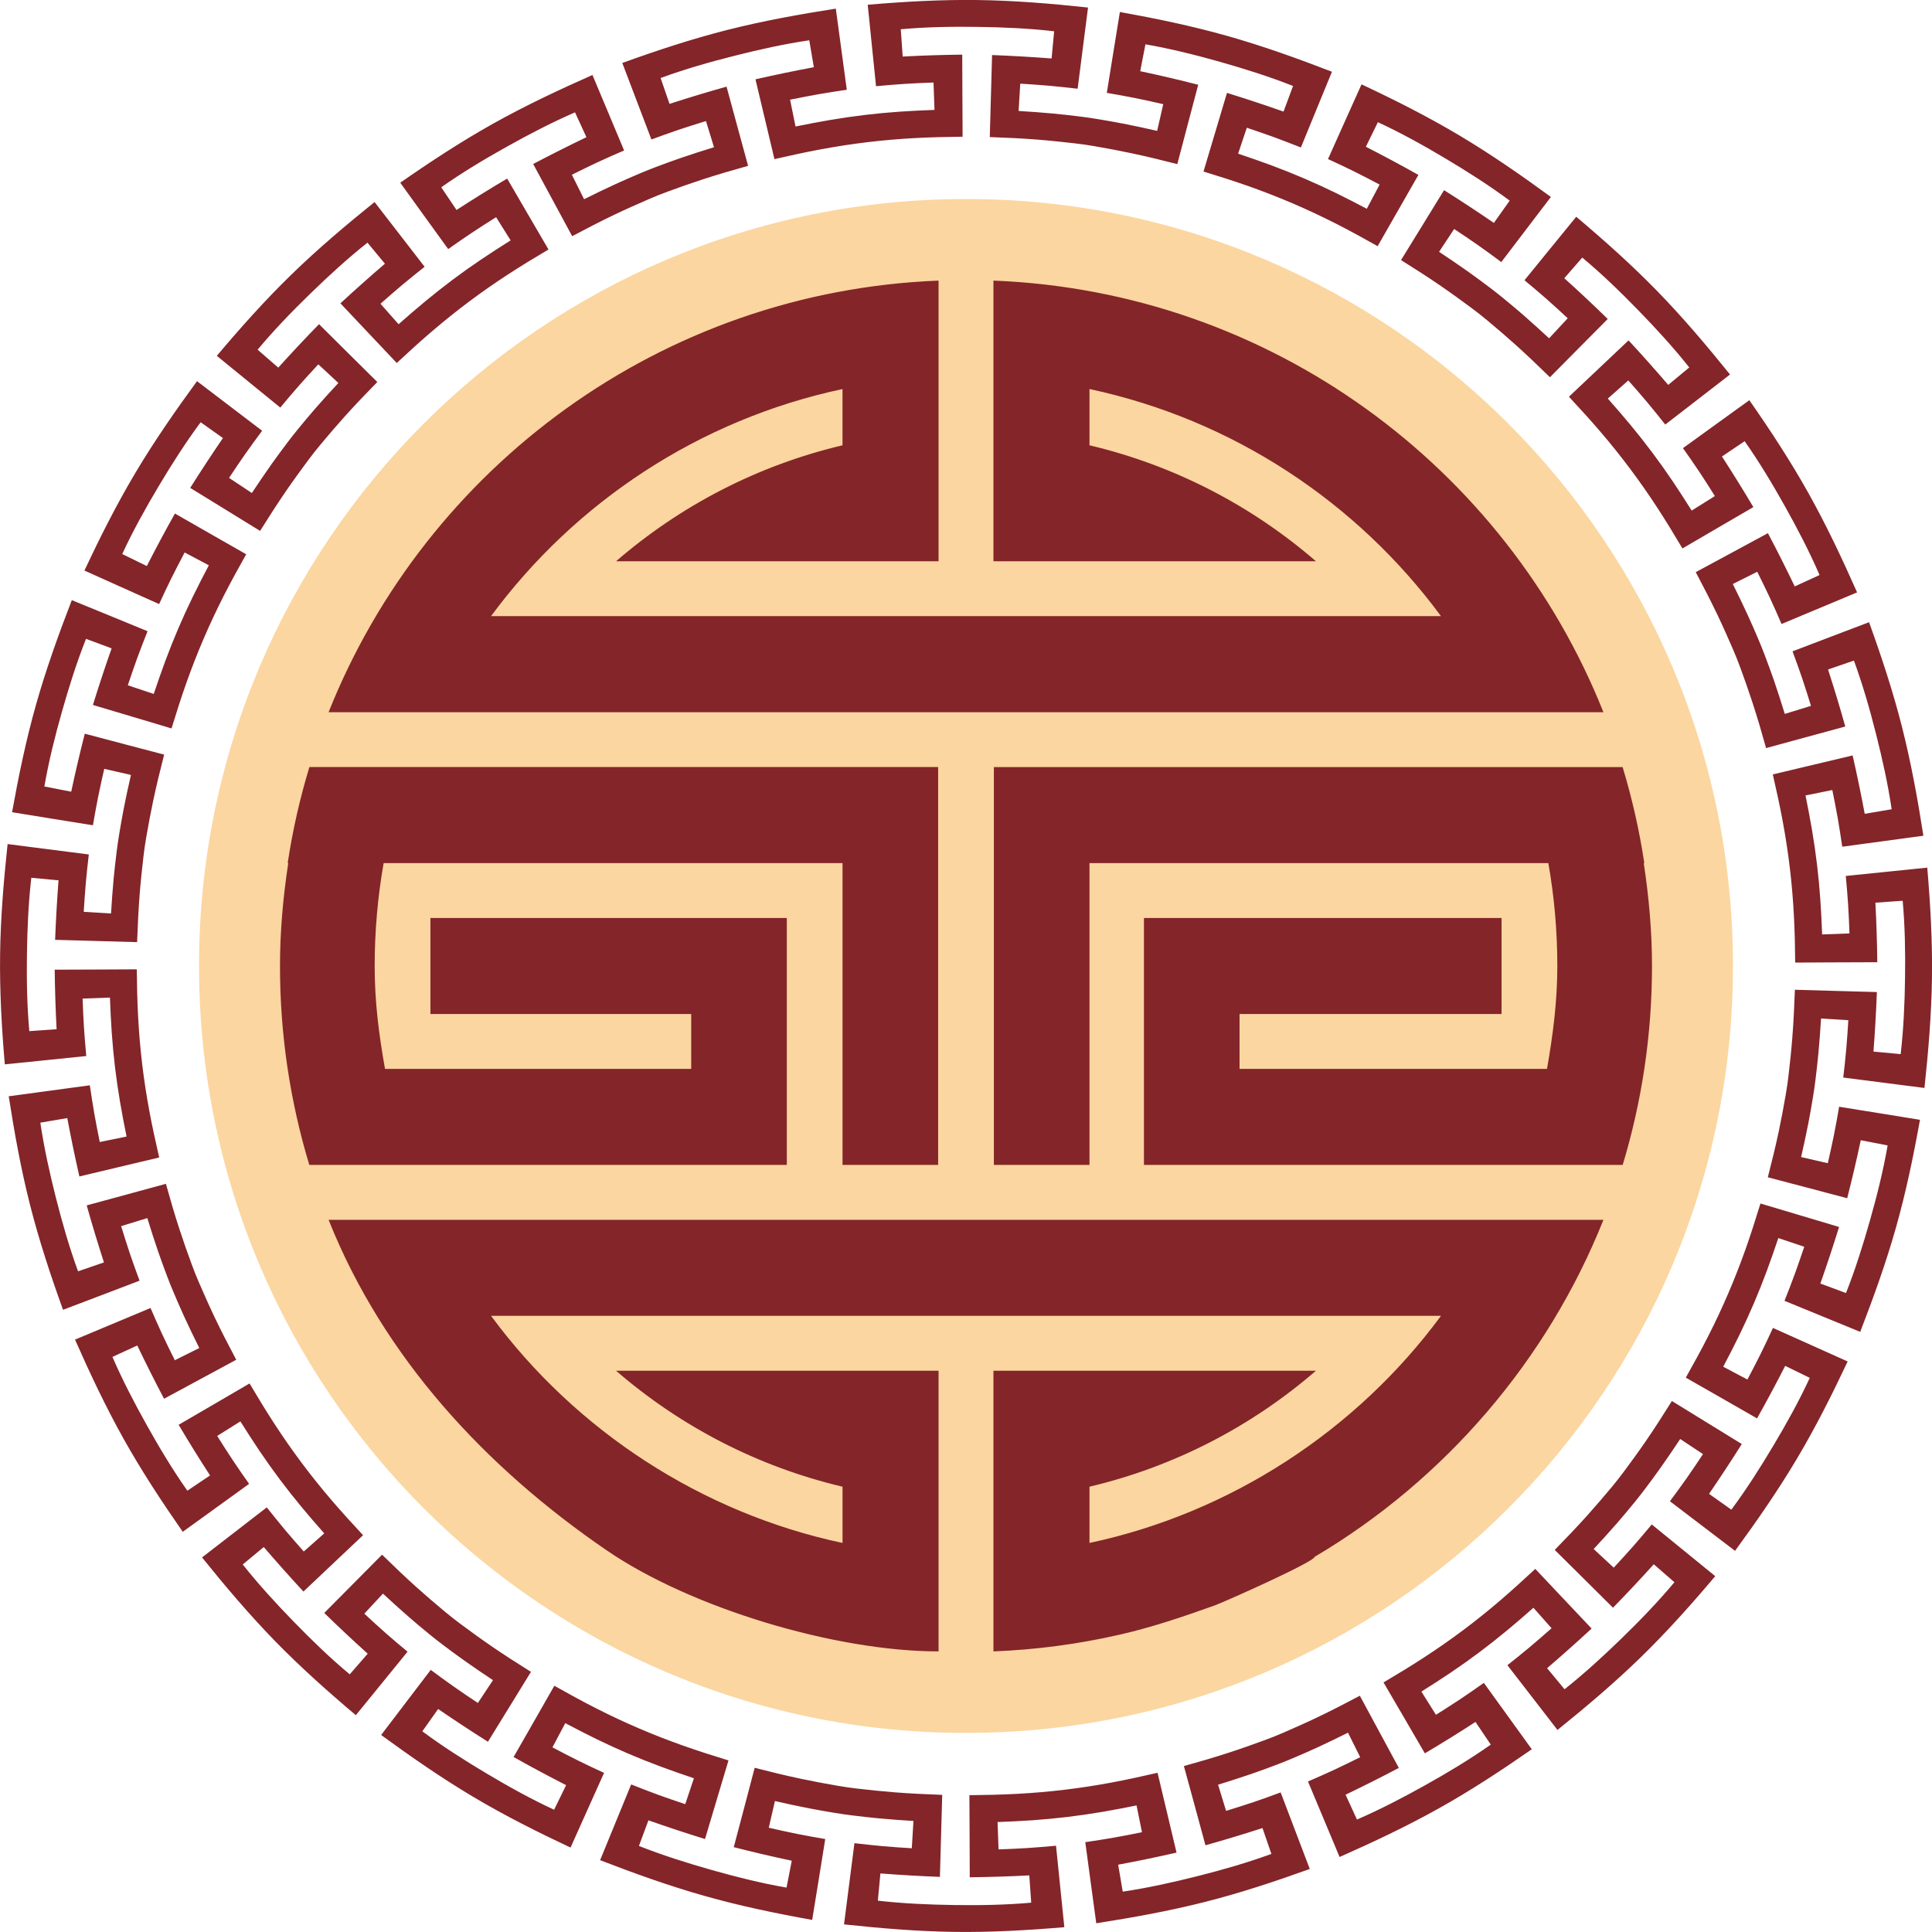 <svg xmlns="http://www.w3.org/2000/svg" xmlns:xlink="http://www.w3.org/1999/xlink" version="1.1" id="614813965" x="0px" y="0px" width="100%" height="100%" viewBox="0 0 175.803 175.804" enable-background="new 0 0 175.803 175.804" xml:space="preserve" preserveAspectRatio="none" class="element svg-element">
<path fill="#FBD6A0" d="M87.9,18.108c38.54,0,69.793,31.252,69.793,69.791c0,38.537-31.253,69.79-69.793,69.79  c-38.537,0-69.79-31.253-69.79-69.79C18.11,49.36,49.363,18.108,87.9,18.108L87.9,18.108z" style="fill: rgb(251, 214, 160);"></path>
<path fill="#842529" d="M27.432,137.12c0.674,0.814,1.371,1.617,2.072,2.411c-0.62,0.55-1.241,1.1-1.863,1.649  c-0.58-0.657-1.159-1.316-1.72-1.987c-0.56-0.666-1.107-1.351-1.645-2.029c-0.983,0.758-1.965,1.517-2.945,2.277  c-0.982,0.759-1.964,1.519-2.947,2.277c2.093,2.597,4.258,5.16,6.6,7.567s4.85,4.641,7.396,6.79c0.786-0.964,1.569-1.927,2.354-2.89  c0.784-0.963,1.567-1.927,2.352-2.89c-0.667-0.553-1.335-1.113-1.989-1.689c-0.655-0.577-1.301-1.173-1.945-1.77  c0.565-0.607,1.132-1.216,1.696-1.824c0.778,0.722,1.563,1.438,2.361,2.131c0.607,0.529,1.229,1.045,1.849,1.554  c0.396,0.325,0.796,0.639,1.204,0.947c0.65,0.49,1.305,0.977,1.971,1.448c0.86,0.613,1.742,1.207,2.626,1.794  c-0.458,0.691-0.916,1.384-1.373,2.076c-0.73-0.486-1.461-0.973-2.175-1.475c-0.714-0.501-1.419-1.02-2.115-1.535  c-0.754,0.987-1.505,1.973-2.257,2.961c-0.75,0.989-1.502,1.977-2.257,2.964c2.693,1.966,5.449,3.882,8.333,5.601  c2.887,1.72,5.887,3.227,8.901,4.643c0.511-1.134,1.018-2.266,1.525-3.399c0.509-1.132,1.019-2.266,1.525-3.398  c-0.787-0.362-1.578-0.731-2.359-1.119c-0.783-0.386-1.56-0.795-2.337-1.205c0.388-0.734,0.78-1.469,1.166-2.201  c0.938,0.494,1.883,0.983,2.833,1.447c1.972,0.96,3.816,1.748,5.873,2.514c0.991,0.369,1.997,0.716,3.001,1.054  c-0.264,0.784-0.524,1.573-0.789,2.358c-0.83-0.28-1.661-0.56-2.482-0.858c-0.818-0.301-1.633-0.62-2.439-0.938  c-0.473,1.147-0.942,2.296-1.412,3.444c-0.471,1.149-0.941,2.298-1.414,3.448c3.11,1.202,6.267,2.337,9.5,3.251  c3.231,0.916,6.52,1.596,9.798,2.184c0.201-1.229,0.397-2.452,0.597-3.679c0.196-1.227,0.394-2.453,0.591-3.679  c-0.853-0.147-1.714-0.299-2.568-0.47c-0.855-0.171-1.712-0.365-2.569-0.561c0.186-0.809,0.373-1.619,0.559-2.427  c1.033,0.235,2.071,0.463,3.109,0.663c0.791,0.154,1.586,0.291,2.379,0.422c0.505,0.082,1.007,0.154,1.515,0.218  c0.808,0.1,1.618,0.194,2.431,0.27c1.053,0.1,2.113,0.174,3.172,0.239c-0.052,0.827-0.103,1.658-0.152,2.484  c-0.876-0.055-1.752-0.11-2.621-0.189c-0.867-0.076-1.737-0.174-2.598-0.273c-0.16,1.232-0.317,2.463-0.474,3.694  c-0.155,1.232-0.313,2.462-0.473,3.695c3.315,0.355,6.658,0.637,10.018,0.684c3.357,0.046,6.71-0.148,10.029-0.428  c-0.125-1.239-0.251-2.473-0.379-3.71c-0.125-1.233-0.253-2.469-0.378-3.704c-0.863,0.078-1.733,0.156-2.604,0.211  c-0.869,0.056-1.747,0.091-2.624,0.125c-0.032-0.831-0.061-1.662-0.091-2.49c1.06-0.04,2.121-0.089,3.176-0.162  c2.183-0.155,4.187-0.396,6.344-0.761c1.044-0.176,2.086-0.379,3.127-0.589c0.163,0.813,0.33,1.625,0.494,2.438  c-0.859,0.173-1.72,0.346-2.578,0.495c-0.86,0.151-1.725,0.283-2.581,0.41c0.164,1.23,0.329,2.459,0.498,3.69  c0.168,1.23,0.335,2.46,0.501,3.69c3.293-0.515,6.596-1.107,9.852-1.931c3.257-0.824,6.443-1.88,9.577-3.01  c-0.44-1.163-0.882-2.324-1.325-3.484c-0.441-1.159-0.883-2.321-1.325-3.481c-0.813,0.3-1.633,0.599-2.46,0.879  c-0.826,0.277-1.664,0.538-2.504,0.799c-0.244-0.795-0.487-1.589-0.731-2.381c1.013-0.313,2.025-0.636,3.027-0.98  c0.759-0.263,1.519-0.541,2.27-0.825c0.477-0.181,0.951-0.367,1.419-0.568c0.75-0.317,1.499-0.641,2.241-0.981  c0.961-0.441,1.918-0.906,2.866-1.379c0.369,0.743,0.74,1.485,1.11,2.229c-0.786,0.39-1.571,0.778-2.362,1.146  c-0.792,0.368-1.593,0.72-2.388,1.064c0.479,1.146,0.956,2.29,1.437,3.435c0.481,1.145,0.96,2.29,1.438,3.438  c3.051-1.351,6.085-2.779,9.018-4.418c2.933-1.639,5.738-3.483,8.472-5.386c-0.727-1.009-1.451-2.015-2.18-3.021  c-0.728-1.006-1.455-2.014-2.183-3.02c-0.707,0.499-1.422,1.001-2.148,1.483c-0.725,0.483-1.468,0.952-2.211,1.421  c-0.441-0.703-0.884-1.409-1.325-2.111c0.899-0.564,1.795-1.137,2.67-1.729c1.819-1.227,3.424-2.43,5.115-3.829  c0.815-0.673,1.617-1.37,2.411-2.071c0.55,0.621,1.101,1.241,1.649,1.863c-0.657,0.579-1.316,1.159-1.985,1.719  c-0.67,0.561-1.354,1.105-2.031,1.645c0.759,0.982,1.518,1.966,2.277,2.945c0.761,0.983,1.52,1.965,2.278,2.947  c2.596-2.092,5.158-4.257,7.566-6.599c2.407-2.343,4.642-4.85,6.789-7.395c-0.963-0.787-1.926-1.571-2.889-2.354  c-0.962-0.785-1.927-1.568-2.888-2.353c-0.555,0.667-1.115,1.335-1.691,1.989c-0.577,0.655-1.173,1.299-1.768,1.944  c-0.609-0.564-1.218-1.132-1.826-1.695c0.722-0.777,1.439-1.563,2.132-2.36c0.528-0.61,1.046-1.229,1.554-1.85  c0.324-0.396,0.64-0.796,0.946-1.203c0.49-0.651,0.978-1.306,1.45-1.973c0.611-0.861,1.206-1.742,1.792-2.625  c0.691,0.458,1.384,0.915,2.074,1.373c-0.484,0.731-0.971,1.461-1.473,2.175c-0.501,0.715-1.02,1.419-1.536,2.115  c0.987,0.753,1.974,1.505,2.964,2.257c0.986,0.75,1.974,1.502,2.962,2.256c1.967-2.692,3.882-5.447,5.601-8.334  c1.721-2.886,3.228-5.885,4.645-8.898c-1.134-0.512-2.267-1.02-3.4-1.528c-1.132-0.508-2.266-1.017-3.398-1.524  c-0.363,0.788-0.73,1.578-1.118,2.359c-0.388,0.783-0.795,1.561-1.205,2.337c-0.734-0.388-1.47-0.779-2.202-1.166  c0.496-0.938,0.984-1.882,1.446-2.832c0.96-1.972,1.751-3.817,2.516-5.873c0.368-0.993,0.715-1.997,1.053-3.002  c0.786,0.265,1.573,0.525,2.36,0.789c-0.281,0.831-0.561,1.663-0.862,2.483c-0.299,0.818-0.616,1.633-0.936,2.438  c1.148,0.474,2.296,0.943,3.445,1.413c1.148,0.47,2.297,0.941,3.445,1.413c1.204-3.109,2.341-6.267,3.255-9.499  c0.914-3.231,1.594-6.52,2.183-9.798c-1.229-0.201-2.453-0.398-3.68-0.597c-1.226-0.197-2.453-0.394-3.678-0.591  c-0.146,0.854-0.299,1.714-0.47,2.568c-0.172,0.855-0.366,1.712-0.56,2.569c-0.81-0.186-1.62-0.373-2.428-0.558  c0.234-1.032,0.463-2.072,0.665-3.11c0.152-0.792,0.289-1.586,0.42-2.379c0.084-0.505,0.156-1.007,0.218-1.515  c0.1-0.808,0.194-1.618,0.27-2.432c0.1-1.052,0.174-2.112,0.241-3.171c0.826,0.051,1.654,0.103,2.484,0.153  c-0.057,0.874-0.113,1.751-0.19,2.62c-0.076,0.867-0.174,1.737-0.273,2.598c1.231,0.16,2.462,0.317,3.695,0.474  c1.23,0.155,2.461,0.313,3.694,0.473c0.355-3.316,0.637-6.658,0.683-10.018c0.048-3.357-0.146-6.71-0.427-10.03  c-1.237,0.125-2.473,0.252-3.708,0.378c-1.236,0.127-2.473,0.253-3.707,0.38c0.079,0.863,0.156,1.732,0.212,2.603  c0.057,0.871,0.091,1.748,0.123,2.626c-0.829,0.03-1.66,0.06-2.487,0.091c-0.042-1.06-0.089-2.122-0.165-3.176  c-0.153-2.189-0.393-4.181-0.759-6.345c-0.175-1.043-0.38-2.085-0.589-3.125c0.814-0.164,1.625-0.331,2.439-0.495  c0.174,0.858,0.345,1.72,0.497,2.578c0.149,0.86,0.281,1.725,0.408,2.581c1.231-0.164,2.461-0.331,3.691-0.499  c1.229-0.167,2.46-0.334,3.691-0.5c-0.514-3.293-1.109-6.596-1.934-9.853c-0.822-3.256-1.878-6.444-3.009-9.576  c-1.163,0.44-2.322,0.882-3.484,1.323c-1.158,0.442-2.32,0.885-3.48,1.326c0.3,0.813,0.599,1.632,0.879,2.459  c0.278,0.827,0.539,1.665,0.799,2.504c-0.795,0.245-1.589,0.489-2.382,0.731c-0.313-1.011-0.635-2.025-0.978-3.025  c-0.264-0.761-0.544-1.518-0.827-2.27c-0.181-0.479-0.367-0.951-0.568-1.421c-0.317-0.75-0.642-1.497-0.982-2.24  c-0.439-0.96-0.905-1.918-1.376-2.865c0.742-0.369,1.483-0.742,2.226-1.111c0.391,0.787,0.779,1.573,1.147,2.363  c0.367,0.792,0.717,1.593,1.064,2.389c1.145-0.479,2.291-0.957,3.435-1.438c1.145-0.48,2.289-0.96,3.438-1.438  c-1.351-3.05-2.779-6.086-4.418-9.017c-1.639-2.933-3.481-5.739-5.386-8.472c-1.01,0.726-2.014,1.451-3.022,2.18  c-1.006,0.727-2.013,1.455-3.02,2.183c0.5,0.707,1.003,1.42,1.484,2.147c0.485,0.727,0.953,1.469,1.421,2.212  c-0.703,0.441-1.408,0.882-2.11,1.323c-0.565-0.896-1.139-1.792-1.729-2.668c-1.227-1.816-2.436-3.429-3.83-5.115  c-0.674-0.814-1.372-1.616-2.074-2.411c0.622-0.55,1.244-1.102,1.865-1.649c0.58,0.656,1.159,1.316,1.719,1.985  c0.559,0.669,1.107,1.353,1.645,2.03c0.981-0.758,1.965-1.516,2.946-2.276c0.98-0.761,1.963-1.521,2.946-2.278  c-2.093-2.596-4.258-5.159-6.601-7.567c-2.342-2.406-4.85-4.641-7.393-6.789c-0.788,0.963-1.572,1.926-2.356,2.889  c-0.784,0.962-1.567,1.928-2.353,2.889c0.667,0.555,1.336,1.115,1.99,1.691c0.654,0.577,1.301,1.171,1.944,1.769  c-0.565,0.608-1.133,1.218-1.695,1.824c-0.778-0.72-1.564-1.437-2.36-2.131c-0.608-0.528-1.23-1.045-1.85-1.554  c-0.396-0.323-0.798-0.639-1.204-0.945c-0.65-0.49-1.306-0.977-1.971-1.45c-0.862-0.611-1.744-1.206-2.626-1.792  c0.458-0.691,0.916-1.385,1.373-2.074c0.731,0.484,1.46,0.971,2.175,1.473c0.714,0.5,1.419,1.02,2.114,1.536  c0.754-0.987,1.506-1.974,2.256-2.964c0.75-0.986,1.504-1.974,2.258-2.962c-2.692-1.968-5.447-3.882-8.334-5.601  c-2.885-1.721-5.884-3.229-8.898-4.645c-0.512,1.134-1.02,2.266-1.528,3.4c-0.507,1.132-1.017,2.266-1.523,3.399  c0.786,0.362,1.577,0.729,2.359,1.117c0.782,0.387,1.559,0.796,2.337,1.205c-0.39,0.735-0.778,1.47-1.166,2.202  c-0.939-0.496-1.883-0.984-2.833-1.447c-1.972-0.961-3.816-1.748-5.873-2.516c-0.991-0.367-1.998-0.714-3.003-1.052  c0.266-0.785,0.528-1.573,0.79-2.36c0.831,0.28,1.663,0.562,2.483,0.86c0.818,0.3,1.633,0.62,2.439,0.936  c0.472-1.148,0.944-2.297,1.412-3.445c0.471-1.148,0.941-2.297,1.414-3.446c-3.11-1.202-6.268-2.337-9.5-3.253  c-3.232-0.914-6.52-1.594-9.798-2.183c-0.201,1.228-0.398,2.453-0.596,3.68c-0.197,1.226-0.395,2.452-0.592,3.677  c0.854,0.148,1.712,0.299,2.567,0.471c0.856,0.17,1.713,0.364,2.569,0.56c-0.185,0.809-0.372,1.62-0.557,2.428  c-1.034-0.234-2.072-0.463-3.111-0.663c-0.789-0.154-1.585-0.291-2.378-0.422c-0.505-0.084-1.009-0.156-1.515-0.219  c-0.808-0.1-1.618-0.193-2.432-0.27c-1.052-0.1-2.112-0.173-3.17-0.239c0.05-0.827,0.101-1.655,0.151-2.483  c0.875,0.055,1.752,0.109,2.62,0.188c0.868,0.077,1.736,0.174,2.6,0.273c0.157-1.231,0.316-2.463,0.473-3.694  c0.156-1.231,0.313-2.461,0.473-3.694C95.692,0.33,92.347,0.05,88.988,0.003s-6.71,0.147-10.029,0.428  c0.125,1.237,0.251,2.473,0.377,3.708c0.127,1.235,0.253,2.471,0.38,3.705c0.863-0.077,1.731-0.155,2.603-0.211  c0.871-0.056,1.748-0.091,2.627-0.124c0.029,0.83,0.06,1.662,0.09,2.49c-1.06,0.041-2.122,0.088-3.176,0.162  c-2.187,0.154-4.184,0.394-6.346,0.761c-1.042,0.175-2.084,0.378-3.124,0.589c-0.164-0.814-0.332-1.627-0.496-2.439  c0.86-0.173,1.719-0.346,2.581-0.496c0.858-0.15,1.723-0.281,2.579-0.409c-0.164-1.23-0.33-2.46-0.499-3.691  c-0.166-1.23-0.333-2.459-0.498-3.691C72.762,1.3,69.46,1.894,66.203,2.718c-3.257,0.825-6.444,1.88-9.577,3.011  c0.439,1.162,0.881,2.321,1.324,3.482c0.441,1.16,0.884,2.322,1.326,3.481c0.812-0.299,1.632-0.598,2.458-0.877  c0.828-0.279,1.666-0.539,2.506-0.799c0.243,0.793,0.486,1.589,0.731,2.381c-1.015,0.313-2.026,0.635-3.025,0.98  c-0.763,0.262-1.52,0.539-2.271,0.823c-0.479,0.183-0.951,0.37-1.421,0.568c-0.749,0.319-1.498,0.644-2.24,0.983  c-0.962,0.44-1.917,0.906-2.865,1.377c-0.37-0.742-0.742-1.484-1.11-2.227c0.784-0.39,1.57-0.779,2.362-1.147  c0.79-0.367,1.593-0.719,2.389-1.063c-0.479-1.146-0.957-2.29-1.438-3.435c-0.485-1.14-0.962-2.286-1.442-3.433  c-3.048,1.351-6.086,2.779-9.019,4.418c-2.931,1.639-5.736,3.482-8.47,5.385c0.726,1.01,1.452,2.015,2.181,3.023  c0.728,1.004,1.454,2.013,2.182,3.018c0.707-0.498,1.422-1.001,2.147-1.482c0.726-0.485,1.468-0.953,2.212-1.421  c0.441,0.702,0.882,1.408,1.323,2.11c-0.896,0.564-1.792,1.137-2.668,1.728c-1.819,1.228-3.423,2.43-5.115,3.83  c-0.816,0.674-1.617,1.371-2.413,2.072c-0.548-0.622-1.1-1.242-1.647-1.863c0.657-0.58,1.316-1.159,1.985-1.719  c0.67-0.56,1.353-1.106,2.031-1.646c-0.759-0.981-1.517-1.964-2.277-2.945c-0.761-0.98-1.519-1.963-2.278-2.946  c-2.596,2.091-5.159,4.257-7.566,6.599c-2.409,2.342-4.642,4.849-6.789,7.395c0.963,0.788,1.924,1.571,2.889,2.356  c0.961,0.783,1.925,1.567,2.888,2.353c0.555-0.667,1.115-1.336,1.691-1.99c0.576-0.655,1.173-1.301,1.769-1.944  c0.609,0.564,1.218,1.131,1.825,1.695c-0.721,0.776-1.438,1.563-2.132,2.36c-0.526,0.608-1.043,1.229-1.554,1.85  c-0.323,0.396-0.639,0.795-0.945,1.204c-0.49,0.65-0.978,1.305-1.45,1.97c-0.611,0.863-1.205,1.745-1.792,2.627  c-0.692-0.458-1.384-0.916-2.075-1.374c0.485-0.73,0.972-1.46,1.474-2.174c0.501-0.715,1.019-1.419,1.536-2.115  c-0.987-0.753-1.974-1.506-2.964-2.257c-0.986-0.75-1.975-1.503-2.962-2.257c-1.966,2.693-3.882,5.448-5.602,8.335  c-1.719,2.885-3.226,5.885-4.643,8.899c1.134,0.512,2.267,1.018,3.4,1.528c1.132,0.507,2.266,1.016,3.398,1.523  c0.362-0.786,0.731-1.577,1.118-2.359c0.387-0.78,0.796-1.558,1.205-2.336c0.734,0.388,1.469,0.778,2.202,1.166  c-0.496,0.938-0.984,1.883-1.446,2.833c-0.96,1.967-1.752,3.822-2.516,5.873c-0.368,0.992-0.715,1.997-1.053,3.001  c-0.786-0.264-1.574-0.526-2.358-0.789c0.278-0.83,0.56-1.662,0.858-2.482c0.301-0.818,0.618-1.633,0.937-2.438  c-1.148-0.473-2.297-0.945-3.445-1.414c-1.15-0.47-2.297-0.941-3.447-1.412c-1.202,3.109-2.339,6.267-3.253,9.498  c-0.914,3.232-1.594,6.521-2.183,9.799c1.229,0.201,2.453,0.398,3.68,0.596c1.226,0.197,2.452,0.394,3.678,0.592  c0.147-0.854,0.299-1.714,0.47-2.568c0.172-0.856,0.364-1.712,0.56-2.568c0.81,0.185,1.62,0.372,2.428,0.557  c-0.235,1.034-0.463,2.072-0.665,3.108c-0.152,0.792-0.291,1.589-0.42,2.381c-0.084,0.505-0.156,1.008-0.218,1.515  c-0.1,0.808-0.193,1.618-0.271,2.432c-0.098,1.052-0.172,2.112-0.238,3.171c-0.828-0.053-1.657-0.102-2.483-0.152  c0.055-0.877,0.11-1.752,0.188-2.62c0.076-0.868,0.174-1.738,0.273-2.6c-1.232-0.158-2.463-0.316-3.695-0.473  c-1.23-0.156-2.461-0.315-3.694-0.473c-0.355,3.314-0.637,6.659-0.683,10.017s0.147,6.711,0.428,10.03  c1.237-0.124,2.472-0.251,3.708-0.379c1.234-0.125,2.471-0.252,3.705-0.38c-0.078-0.861-0.156-1.729-0.21-2.601  c-0.057-0.871-0.091-1.748-0.124-2.627c0.83-0.03,1.66-0.06,2.488-0.091c0.041,1.06,0.089,2.122,0.163,3.177  c0.155,2.188,0.394,4.179,0.76,6.344c0.176,1.044,0.38,2.086,0.59,3.125c-0.813,0.165-1.627,0.332-2.44,0.496  c-0.172-0.859-0.345-1.718-0.495-2.58c-0.15-0.859-0.281-1.724-0.408-2.58c-1.231,0.165-2.461,0.33-3.69,0.499  c-1.229,0.167-2.46,0.334-3.69,0.499c0.513,3.295,1.106,6.597,1.931,9.854s1.88,6.443,3.01,9.577  c1.164-0.44,2.323-0.882,3.484-1.324c1.159-0.441,2.321-0.885,3.48-1.326c-0.299-0.813-0.598-1.633-0.878-2.458  c-0.278-0.828-0.539-1.666-0.799-2.506c0.793-0.244,1.589-0.487,2.382-0.732c0.312,1.013,0.635,2.025,0.979,3.025  c0.262,0.763,0.541,1.519,0.825,2.271c0.18,0.479,0.367,0.951,0.568,1.42c0.317,0.75,0.641,1.5,0.981,2.242  c0.44,0.96,0.906,1.917,1.377,2.865c-0.74,0.37-1.483,0.742-2.227,1.11c-0.391-0.784-0.778-1.572-1.148-2.362  c-0.366-0.791-0.718-1.593-1.062-2.389c-1.146,0.479-2.29,0.957-3.436,1.438c-1.144,0.48-2.289,0.959-3.435,1.438  c1.348,3.05,2.776,6.086,4.414,9.018c1.641,2.932,3.485,5.736,5.388,8.471c1.008-0.726,2.016-1.453,3.021-2.181  c1.007-0.727,2.014-1.455,3.019-2.182c-0.499-0.707-1.002-1.422-1.483-2.148c-0.485-0.727-0.953-1.469-1.421-2.212  c0.703-0.442,1.408-0.882,2.11-1.324c0.565,0.897,1.138,1.792,1.729,2.669C24.825,133.815,26.042,135.44,27.432,137.12  L27.432,137.12z M129.572,150.826c-1.204,0.785-2.436,1.532-3.679,2.267c0.629,1.074,1.255,2.149,1.884,3.226  c0.626,1.074,1.251,2.151,1.878,3.227c1.558-0.923,3.095-1.876,4.607-2.859c0.464,0.688,0.927,1.378,1.393,2.064  c-1.927,1.355-3.914,2.546-5.95,3.684c-2.034,1.137-4.093,2.21-6.228,3.136c-0.348-0.752-0.693-1.508-1.036-2.261  c1.628-0.78,3.242-1.593,4.846-2.437c-0.594-1.095-1.186-2.19-1.776-3.287c-0.591-1.093-1.181-2.189-1.773-3.282  c-1.273,0.675-2.553,1.339-3.848,1.956c-1.059,0.507-2.126,0.98-3.198,1.445c-0.537,0.232-1.085,0.448-1.636,0.65  c-1.056,0.386-2.115,0.765-3.189,1.113c-1.366,0.447-2.749,0.849-4.139,1.236c0.33,1.2,0.657,2.401,0.984,3.603  c0.328,1.202,0.652,2.403,0.979,3.605c1.743-0.489,3.475-1.013,5.189-1.568c0.27,0.782,0.539,1.568,0.81,2.354  c-2.21,0.808-4.438,1.444-6.699,2.016c-2.259,0.571-4.525,1.074-6.827,1.418c-0.14-0.818-0.28-1.636-0.417-2.453  c1.774-0.331,3.545-0.697,5.312-1.101c-0.29-1.209-0.578-2.421-0.864-3.631c-0.286-1.21-0.574-2.421-0.863-3.632  c-1.404,0.321-2.812,0.633-4.224,0.895c-2.867,0.533-5.67,0.868-8.58,1.023c-1.437,0.076-2.874,0.107-4.317,0.122  c0.007,1.246,0.012,2.49,0.018,3.735c0.005,1.245,0.008,2.489,0.014,3.734c1.811-0.022,3.619-0.079,5.418-0.172  c0.059,0.825,0.114,1.653,0.173,2.482c-2.344,0.209-4.659,0.248-6.993,0.215c-2.329-0.033-4.647-0.133-6.961-0.397  c0.077-0.827,0.153-1.652,0.231-2.478c1.801,0.139,3.606,0.244,5.416,0.312c0.033-1.243,0.068-2.488,0.104-3.732  c0.036-1.242,0.071-2.486,0.106-3.73c-1.44-0.053-2.88-0.116-4.312-0.23c-1.168-0.092-2.33-0.214-3.492-0.349  c-0.582-0.067-1.163-0.153-1.742-0.254c-1.105-0.191-2.212-0.396-3.316-0.631c-1.407-0.296-2.806-0.64-4.203-0.999  c-0.315,1.205-0.633,2.407-0.949,3.612c-0.318,1.205-0.639,2.408-0.955,3.61c1.755,0.449,3.516,0.861,5.279,1.235  c-0.156,0.813-0.317,1.63-0.477,2.445c-2.317-0.403-4.565-0.967-6.811-1.602c-2.24-0.636-4.453-1.333-6.62-2.189  c0.288-0.778,0.576-1.557,0.864-2.331c1.703,0.599,3.42,1.168,5.15,1.702c0.354-1.191,0.711-2.384,1.067-3.577  c0.357-1.191,0.714-2.385,1.068-3.576c-1.376-0.424-2.752-0.857-4.105-1.337c-2.765-0.979-5.33-2.079-7.939-3.403  c-1.283-0.652-2.545-1.346-3.803-2.054c-0.615,1.083-1.234,2.162-1.851,3.243c-0.618,1.08-1.237,2.16-1.856,3.241  c1.579,0.888,3.174,1.741,4.78,2.56c-0.364,0.744-0.728,1.49-1.093,2.237c-2.134-0.989-4.16-2.116-6.163-3.311  c-2.001-1.192-3.959-2.439-5.829-3.825c0.479-0.679,0.957-1.354,1.438-2.03c1.49,1.02,3.002,2.015,4.533,2.979  c0.651-1.06,1.305-2.12,1.959-3.18c0.651-1.059,1.306-2.118,1.955-3.18c-1.22-0.765-2.436-1.54-3.619-2.354  c-0.966-0.662-1.911-1.351-2.847-2.046c-0.473-0.351-0.933-0.717-1.384-1.093c-0.862-0.72-1.719-1.449-2.559-2.203  c-1.07-0.962-2.109-1.958-3.14-2.967c-0.875,0.885-1.752,1.768-2.628,2.652c-0.877,0.885-1.755,1.767-2.631,2.651  c1.294,1.266,2.614,2.502,3.953,3.708c-0.543,0.627-1.09,1.252-1.635,1.88c-1.806-1.508-3.47-3.121-5.097-4.794  c-1.623-1.671-3.192-3.381-4.641-5.205c0.638-0.529,1.276-1.058,1.916-1.586c1.174,1.371,2.378,2.72,3.608,4.05  c0.901-0.856,1.808-1.71,2.713-2.564c0.904-0.854,1.81-1.707,2.713-2.564c-0.98-1.056-1.954-2.119-2.887-3.211  c-1.891-2.21-3.588-4.48-5.174-6.918c-0.785-1.205-1.531-2.435-2.267-3.678c-1.074,0.629-2.15,1.255-3.226,1.883  c-1.075,0.626-2.151,1.251-3.228,1.878c0.924,1.56,1.878,3.094,2.858,4.607c-0.685,0.463-1.376,0.927-2.064,1.391  c-1.353-1.924-2.544-3.912-3.682-5.948c-1.137-2.034-2.21-4.092-3.136-6.227c0.754-0.348,1.506-0.694,2.26-1.04  c0.781,1.628,1.593,3.243,2.438,4.847c1.094-0.592,2.19-1.185,3.285-1.775c1.094-0.59,2.189-1.181,3.283-1.773  c-0.675-1.272-1.34-2.553-1.958-3.848c-0.505-1.057-0.978-2.128-1.442-3.198c-0.233-0.538-0.449-1.085-0.652-1.636  c-0.387-1.054-0.763-2.115-1.112-3.188c-0.447-1.366-0.85-2.749-1.236-4.14c-1.201,0.33-2.401,0.655-3.604,0.984  c-1.2,0.327-2.401,0.651-3.602,0.978c0.488,1.743,1.013,3.475,1.568,5.19c-0.782,0.271-1.568,0.538-2.355,0.81  c-0.808-2.209-1.445-4.438-2.018-6.699c-0.57-2.259-1.074-4.523-1.416-6.827c0.817-0.141,1.636-0.28,2.453-0.418  c0.331,1.775,0.699,3.546,1.1,5.312c1.21-0.289,2.421-0.576,3.632-0.864c1.21-0.286,2.422-0.573,3.631-0.862  c-0.321-1.404-0.633-2.813-0.896-4.226c-0.534-2.881-0.865-5.655-1.021-8.578c-0.077-1.435-0.107-2.874-0.122-4.317  c-1.246,0.007-2.49,0.014-3.735,0.018c-1.244,0.005-2.489,0.008-3.735,0.013c0.022,1.812,0.08,3.619,0.174,5.42  c-0.826,0.058-1.654,0.114-2.484,0.174c-0.21-2.345-0.247-4.661-0.215-6.995c0.033-2.329,0.133-4.647,0.398-6.961  c0.826,0.075,1.652,0.153,2.476,0.231c-0.137,1.801-0.24,3.604-0.311,5.415c1.244,0.034,2.488,0.07,3.732,0.105  c1.242,0.035,2.486,0.071,3.73,0.106c0.054-1.439,0.116-2.882,0.229-4.312c0.091-1.167,0.214-2.331,0.349-3.488  c0.067-0.585,0.153-1.166,0.253-1.745c0.193-1.107,0.397-2.214,0.631-3.317c0.297-1.406,0.639-2.805,0.998-4.202  c-1.203-0.315-2.407-0.633-3.612-0.949c-1.204-0.316-2.406-0.636-3.609-0.955c-0.448,1.755-0.86,3.517-1.236,5.279  c-0.813-0.157-1.628-0.317-2.443-0.476c0.403-2.318,0.966-4.566,1.602-6.812c0.635-2.24,1.332-4.455,2.188-6.621  c0.776,0.289,1.555,0.577,2.33,0.865c-0.599,1.703-1.167,3.42-1.701,5.151c1.191,0.354,2.384,0.71,3.577,1.066  c1.19,0.357,2.383,0.715,3.576,1.069c0.424-1.379,0.857-2.754,1.337-4.106c0.972-2.748,2.084-5.343,3.403-7.94  c0.652-1.282,1.346-2.544,2.054-3.802c-1.083-0.615-2.162-1.233-3.244-1.852c-1.079-0.618-2.159-1.238-3.24-1.855  c-0.889,1.578-1.739,3.174-2.559,4.778c-0.746-0.361-1.492-0.728-2.238-1.092c0.991-2.134,2.117-4.16,3.312-6.164  c1.192-1.999,2.439-3.958,3.825-5.828c0.677,0.478,1.355,0.959,2.028,1.438c-1.018,1.491-2.013,3.002-2.977,4.535  c1.06,0.65,2.12,1.304,3.18,1.956c1.059,0.653,2.118,1.307,3.179,1.958c0.766-1.22,1.541-2.436,2.354-3.62  c0.663-0.966,1.351-1.909,2.047-2.848c0.351-0.473,0.717-0.933,1.092-1.383c0.721-0.862,1.45-1.719,2.204-2.558  c0.962-1.07,1.958-2.109,2.968-3.141c-0.886-0.875-1.77-1.752-2.654-2.628c-0.884-0.877-1.766-1.756-2.65-2.633  c-1.266,1.297-2.502,2.615-3.708,3.954c-0.626-0.542-1.252-1.089-1.88-1.634c1.508-1.806,3.121-3.471,4.793-5.096  c1.67-1.626,3.381-3.193,5.204-4.643c0.529,0.639,1.06,1.278,1.588,1.916c-1.371,1.175-2.72,2.379-4.051,3.607  c0.855,0.904,1.71,1.81,2.565,2.715c0.854,0.904,1.709,1.81,2.563,2.713c1.056-0.98,2.119-1.955,3.211-2.887  c2.229-1.905,4.464-3.578,6.917-5.176c1.206-0.785,2.437-1.531,3.68-2.265c-0.63-1.074-1.256-2.15-1.884-3.225  c-0.627-1.075-1.251-2.153-1.878-3.229c-1.56,0.923-3.095,1.878-4.608,2.858c-0.464-0.686-0.927-1.376-1.391-2.064  c1.924-1.355,3.912-2.545,5.948-3.682c2.034-1.137,4.092-2.21,6.226-3.137c0.348,0.754,0.693,1.508,1.038,2.261  c-1.626,0.781-3.243,1.593-4.846,2.438c0.593,1.095,1.186,2.189,1.776,3.285c0.59,1.095,1.181,2.191,1.773,3.284  c1.272-0.675,2.553-1.34,3.848-1.958c1.057-0.505,2.126-0.979,3.198-1.442c0.538-0.234,1.085-0.449,1.636-0.652  c1.054-0.387,2.115-0.764,3.188-1.112c1.366-0.447,2.75-0.85,4.139-1.236c-0.329-1.2-0.656-2.401-0.983-3.603  c-0.328-1.201-0.651-2.404-0.978-3.604c-1.745,0.488-3.476,1.013-5.191,1.568c-0.27-0.782-0.539-1.568-0.809-2.354  c2.208-0.809,4.438-1.445,6.7-2.016c2.258-0.572,4.522-1.076,6.826-1.417c0.14,0.817,0.28,1.634,0.417,2.45  c-1.774,0.333-3.545,0.699-5.312,1.102c0.29,1.209,0.576,2.421,0.864,3.633c0.287,1.209,0.574,2.42,0.863,3.63  c1.406-0.321,2.812-0.633,4.226-0.893c2.855-0.532,5.675-0.869,8.576-1.024c1.437-0.077,2.876-0.107,4.319-0.123  c-0.007-1.245-0.012-2.489-0.018-3.734c-0.005-1.246-0.008-2.49-0.014-3.735c-1.811,0.02-3.617,0.079-5.419,0.174  c-0.058-0.827-0.114-1.656-0.174-2.483c2.345-0.211,4.661-0.248,6.993-0.215c2.331,0.032,4.649,0.132,6.963,0.398  c-0.075,0.826-0.153,1.65-0.231,2.475c-1.801-0.137-3.605-0.242-5.417-0.311c-0.032,1.242-0.068,2.486-0.105,3.733  c-0.034,1.242-0.069,2.488-0.104,3.73c1.438,0.053,2.88,0.115,4.312,0.229c1.167,0.092,2.329,0.216,3.488,0.35  c0.585,0.066,1.166,0.153,1.745,0.254c1.105,0.191,2.212,0.396,3.316,0.631c1.407,0.295,2.806,0.639,4.203,0.997  c0.314-1.204,0.632-2.407,0.949-3.612c0.316-1.203,0.637-2.406,0.953-3.609c-1.753-0.449-3.515-0.861-5.277-1.236  c0.157-0.813,0.316-1.629,0.475-2.443c2.319,0.403,4.567,0.967,6.811,1.602c2.242,0.636,4.457,1.332,6.62,2.187  c-0.285,0.78-0.574,1.557-0.864,2.332c-1.702-0.599-3.419-1.167-5.148-1.702c-0.355,1.191-0.711,2.385-1.067,3.578  c-0.357,1.191-0.716,2.385-1.069,3.577c1.379,0.423,2.753,0.856,4.106,1.335c2.764,0.979,5.33,2.08,7.941,3.404  c1.28,0.652,2.543,1.346,3.799,2.053c0.617-1.082,1.235-2.162,1.854-3.242c0.617-1.082,1.238-2.16,1.855-3.241  c-1.578-0.888-3.174-1.741-4.78-2.562c0.363-0.742,0.729-1.488,1.093-2.236c2.135,0.99,4.159,2.115,6.164,3.311  c2.001,1.193,3.959,2.44,5.829,3.826c-0.479,0.678-0.959,1.354-1.438,2.029c-1.49-1.02-3.001-2.014-4.534-2.979  c-0.65,1.059-1.304,2.12-1.956,3.18c-0.653,1.059-1.307,2.118-1.958,3.18c1.22,0.764,2.435,1.539,3.62,2.354  c0.966,0.663,1.909,1.35,2.848,2.047c0.472,0.348,0.932,0.715,1.383,1.091c0.862,0.721,1.719,1.45,2.557,2.204  c1.07,0.962,2.111,1.958,3.142,2.966c0.875-0.884,1.752-1.768,2.628-2.653c0.878-0.883,1.755-1.766,2.631-2.65  c-1.295-1.266-2.614-2.502-3.953-3.707c0.543-0.628,1.09-1.252,1.635-1.88c1.806,1.509,3.47,3.121,5.095,4.793  c1.625,1.67,3.194,3.381,4.642,5.205c-0.64,0.529-1.277,1.059-1.916,1.587c-1.174-1.371-2.378-2.72-3.608-4.051  c-0.902,0.856-1.808,1.712-2.713,2.565c-0.904,0.853-1.81,1.707-2.713,2.563c0.98,1.056,1.953,2.119,2.887,3.211  c1.892,2.215,3.585,4.476,5.174,6.918c0.785,1.204,1.532,2.436,2.268,3.677c1.073-0.627,2.149-1.255,3.224-1.882  c1.075-0.626,2.154-1.252,3.229-1.88c-0.924-1.557-1.878-3.094-2.858-4.605c0.686-0.464,1.375-0.927,2.064-1.393  c1.352,1.926,2.544,3.914,3.682,5.95c1.136,2.032,2.21,4.093,3.136,6.229c-0.754,0.346-1.508,0.693-2.26,1.036  c-0.781-1.628-1.593-3.243-2.439-4.846c-1.094,0.594-2.189,1.184-3.284,1.776c-1.095,0.591-2.19,1.181-3.284,1.772  c0.674,1.274,1.339,2.554,1.958,3.849c0.505,1.057,0.979,2.126,1.442,3.197c0.233,0.538,0.449,1.086,0.652,1.636  c0.385,1.055,0.763,2.115,1.112,3.188c0.447,1.368,0.849,2.75,1.236,4.14c1.201-0.329,2.401-0.656,3.603-0.983  c1.201-0.328,2.403-0.653,3.604-0.979c-0.488-1.744-1.014-3.476-1.568-5.19c0.782-0.27,1.567-0.539,2.354-0.81  c0.809,2.208,1.446,4.438,2.017,6.698c0.572,2.26,1.076,4.525,1.418,6.828c-0.817,0.14-1.636,0.28-2.452,0.417  c-0.332-1.774-0.698-3.545-1.101-5.312c-1.21,0.29-2.421,0.578-3.633,0.863c-1.209,0.288-2.421,0.575-3.63,0.864  c0.32,1.404,0.633,2.812,0.894,4.226c0.536,2.881,0.867,5.654,1.023,8.577c0.077,1.436,0.108,2.875,0.121,4.318  c1.247-0.007,2.491-0.012,3.736-0.019c1.245-0.004,2.489-0.007,3.733-0.013c-0.02-1.812-0.078-3.619-0.172-5.418  c0.826-0.061,1.654-0.114,2.483-0.175c0.211,2.344,0.247,4.661,0.215,6.994c-0.032,2.33-0.132,4.648-0.398,6.962  c-0.826-0.077-1.651-0.154-2.475-0.232c0.137-1.8,0.24-3.605,0.311-5.415c-1.243-0.033-2.486-0.068-3.733-0.104  c-1.241-0.037-2.487-0.073-3.729-0.106c-0.053,1.439-0.116,2.881-0.23,4.311c-0.09,1.169-0.215,2.332-0.349,3.49  c-0.065,0.584-0.153,1.166-0.254,1.745c-0.191,1.105-0.396,2.212-0.629,3.316c-0.298,1.407-0.641,2.807-1.001,4.203  c1.205,0.313,2.409,0.633,3.612,0.949c1.205,0.317,2.406,0.637,3.611,0.955c0.448-1.756,0.86-3.516,1.236-5.279  c0.813,0.157,1.628,0.317,2.443,0.475c-0.403,2.319-0.967,4.566-1.604,6.812c-0.634,2.24-1.33,4.454-2.184,6.621  c-0.778-0.289-1.557-0.577-2.332-0.865c0.599-1.703,1.166-3.42,1.701-5.149c-1.192-0.355-2.386-0.711-3.578-1.068  c-1.191-0.357-2.384-0.715-3.576-1.067c-0.425,1.377-0.856,2.751-1.336,4.105c-0.972,2.745-2.084,5.344-3.403,7.939  c-0.652,1.283-1.346,2.545-2.054,3.801c1.083,0.617,2.162,1.236,3.243,1.853c1.08,0.618,2.16,1.237,3.241,1.857  c0.888-1.579,1.741-3.175,2.561-4.78c0.745,0.362,1.491,0.729,2.237,1.092c-0.991,2.135-2.117,4.161-3.312,6.164  c-1.192,2.001-2.439,3.959-3.825,5.829c-0.677-0.48-1.354-0.958-2.029-1.439c1.02-1.489,2.014-3.002,2.979-4.533  c-1.061-0.651-2.12-1.305-3.182-1.959c-1.057-0.651-2.116-1.306-3.178-1.956c-0.765,1.221-1.54,2.436-2.353,3.62  c-0.662,0.966-1.35,1.911-2.048,2.847c-0.349,0.474-0.715,0.932-1.089,1.383c-0.721,0.862-1.451,1.719-2.205,2.558  c-0.962,1.07-1.957,2.11-2.967,3.142c0.885,0.875,1.768,1.753,2.652,2.628c0.885,0.877,1.766,1.755,2.65,2.633  c1.267-1.297,2.504-2.615,3.711-3.955c0.626,0.543,1.25,1.09,1.879,1.635c-1.511,1.805-3.122,3.471-4.794,5.096  c-1.67,1.624-3.381,3.192-5.204,4.642c-0.532-0.639-1.06-1.277-1.588-1.916c1.371-1.176,2.72-2.378,4.051-3.607  c-0.856-0.903-1.712-1.809-2.565-2.714c-0.854-0.905-1.709-1.81-2.562-2.715c-1.057,0.982-2.12,1.955-3.212,2.889  C134.263,147.558,132.025,149.23,129.572,150.826L129.572,150.826z M90.438,106.004V69.801l57.213-0.002  c0.859,2.835,1.523,5.752,1.974,8.741h-0.051c0.473,3.129,0.75,6.204,0.75,9.363c0,6.294-0.933,12.372-2.667,18.101  c-14.52,0-29.042,0-43.563,0c0-7.49,0-14.979,0-22.472c9.648,0,22.892,0,32.54,0v8.74h-23.841v4.993h27.977  c0.549-3.133,0.939-6.158,0.939-9.362c0-3.195-0.28-6.323-0.816-9.363H99.138v27.464H90.438L90.438,106.004z M76.667,106.004V78.54  H34.909c-0.534,3.04-0.815,6.168-0.815,9.363c0,3.31,0.383,6.197,0.939,9.362h27.863v-4.993H39.168v-8.74c9.648,0,22.779,0,32.428,0  v0.024v22.447h-43.45c-1.734-5.729-2.669-11.807-2.669-18.101c0-3.157,0.279-6.235,0.752-9.363h-0.052  c0.451-2.989,1.115-5.906,1.975-8.741h57.214v36.205L76.667,106.004L76.667,106.004z M29.899,64.807  c8.892-22.306,30.275-38.281,55.505-39.273c0,8.514,0,17.025,0,25.54c-9.782,0-19.564,0-29.348,0  c5.826-5.041,12.859-8.722,20.609-10.554v-5.118C63.622,38.18,52.331,45.698,44.681,56.067c28.813,0,57.629,0,86.443,0  c-7.651-10.369-18.942-17.888-31.986-20.666v5.118c7.749,1.832,14.783,5.513,20.609,10.554c-9.784,0-19.565,0-29.348,0  c0-8.515,0-17.026,0-25.54c25.229,0.992,46.613,16.968,55.505,39.273C107.236,64.807,68.567,64.807,29.899,64.807L29.899,64.807z   M145.905,110.999c-5.099,12.789-14.438,23.662-26.278,30.665c0,0.427-7.69,3.876-9.046,4.405c-2.865,1.028-5.694,1.989-8.67,2.672  c-3.778,0.866-7.64,1.378-11.512,1.529v-25.54c9.782,0,19.563,0,29.348,0c-5.826,5.041-12.86,8.722-20.609,10.553v5.119  c12.788-2.725,24.249-10.174,31.984-20.666c-28.813,0-57.627,0-86.438,0c7.734,10.492,19.192,17.941,31.982,20.666v-5.119  c-7.75-1.831-14.783-5.512-20.609-10.553c9.783,0,19.565,0,29.348,0v25.54c-9.425,0-22.532-3.952-30.182-9.183  c-11.021-7.535-20.322-17.543-25.324-30.089C68.567,110.999,107.236,110.999,145.905,110.999L145.905,110.999z" style="fill: rgb(132, 37, 41);"></path>
</svg>